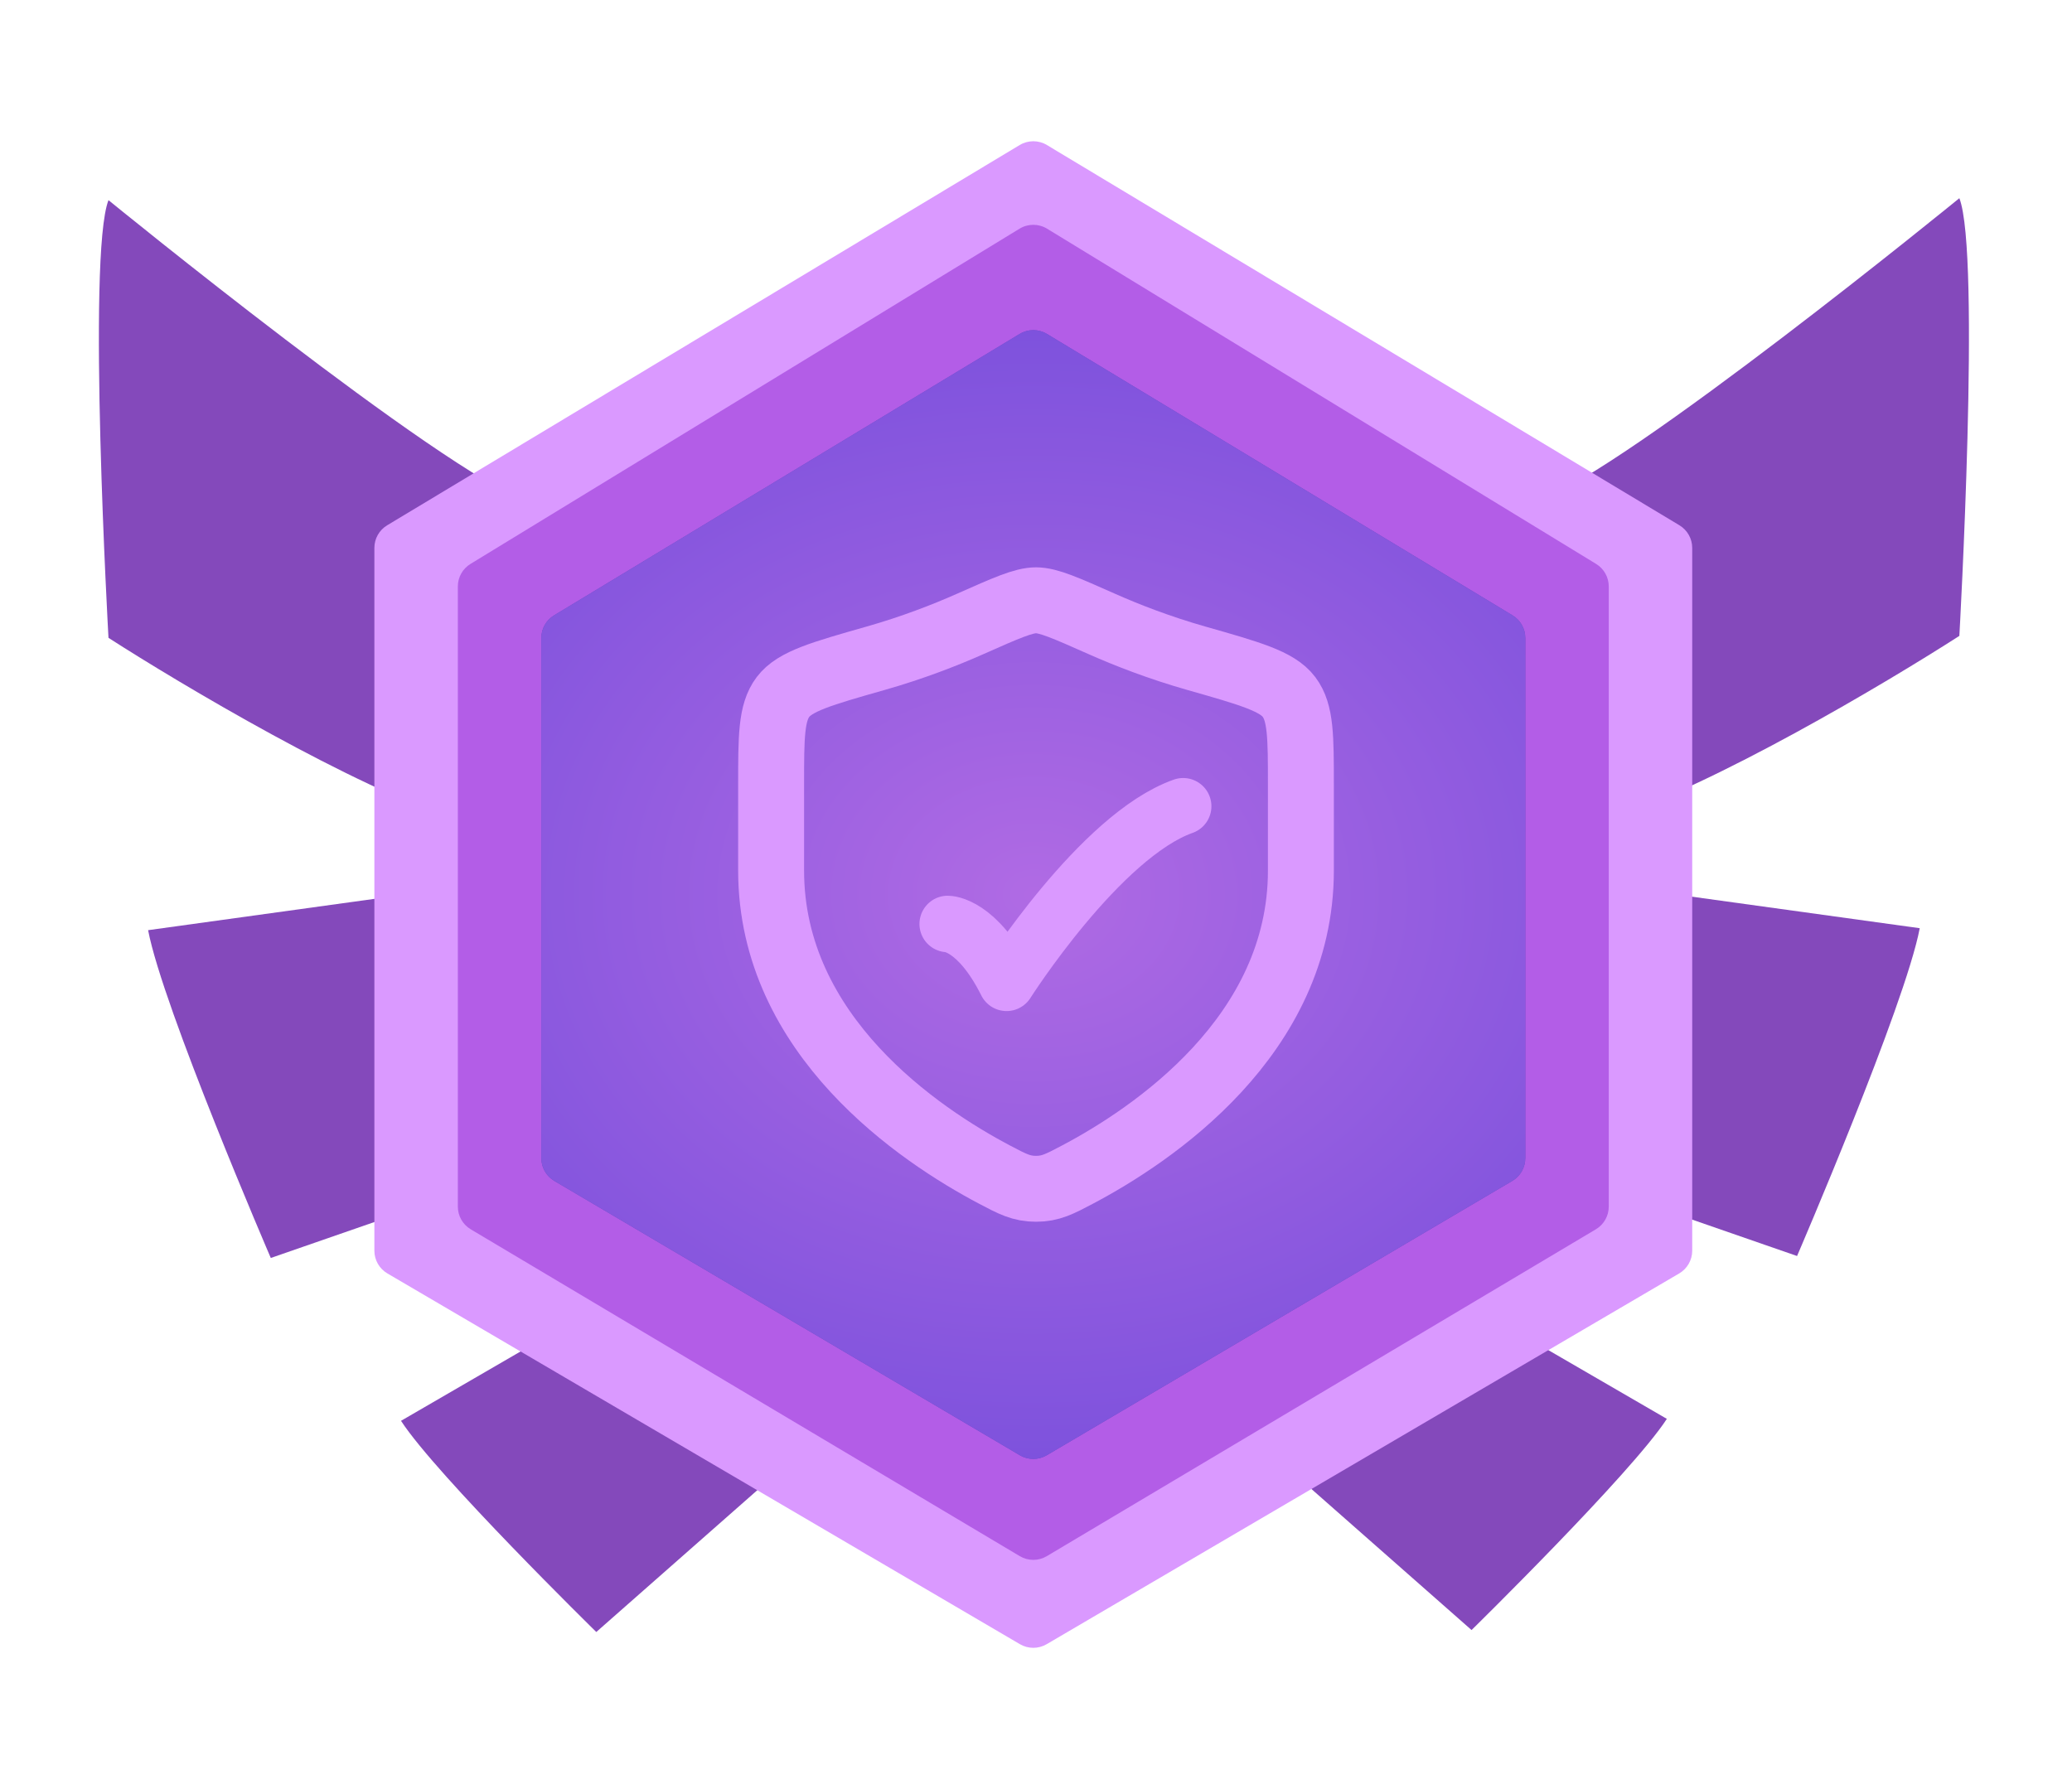 <svg width="440" height="380" viewBox="0 0 440 380" fill="none" xmlns="http://www.w3.org/2000/svg">
<path d="M86.374 189.965L31.451 197.568C34.564 213.972 57.503 267.193 57.503 267.193L136.213 239.883L86.374 189.965Z" fill="#8449BB"/>
<path d="M124.566 278.917L85.155 301.782C92.624 313.291 126.626 346.637 126.626 346.637L178 301.384L124.566 278.917Z" fill="#8449BB"/>
<path d="M112.253 106.714C93.354 99.904 23.038 42.512 23.038 42.512C18.452 54.324 23.038 135.479 23.038 135.479C38.602 145.485 75.233 167.246 97.245 174.25C119.257 181.254 116.422 132.144 112.253 106.714Z" fill="#8449BB"/>
<path d="M352.744 189.549L407.667 197.152C404.555 213.555 381.615 266.776 381.615 266.776L302.906 239.467L352.744 189.549Z" fill="#8449BB"/>
<path d="M314.552 278.5L353.963 301.366C346.494 312.875 312.492 346.221 312.492 346.221L261.118 300.967L314.552 278.5Z" fill="#8449BB"/>
<path d="M326.865 106.297C345.764 99.488 416.08 42.096 416.08 42.096C420.666 53.907 416.08 135.062 416.08 135.062C400.516 145.068 363.885 166.83 341.873 173.833C319.862 180.837 322.696 131.727 326.865 106.297Z" fill="#8449BB"/>
<path d="M79.502 265.651V116.369C79.502 114.405 80.532 112.584 82.215 111.572L216.542 30.8C218.317 29.733 220.536 29.733 222.311 30.8L356.637 111.572C358.321 112.584 359.35 114.405 359.35 116.369V265.651C359.35 267.637 358.297 269.474 356.584 270.479L222.257 349.231C220.509 350.256 218.344 350.256 216.596 349.231L82.269 270.479C80.555 269.474 79.502 267.637 79.502 265.651Z" fill="#DA99FF"/>
<path d="M97.226 256.293V124.556C97.226 122.606 98.242 120.796 99.906 119.779L216.509 48.571C218.3 47.477 220.552 47.477 222.343 48.571L338.947 119.779C340.611 120.796 341.627 122.606 341.627 124.556V256.293C341.627 258.265 340.588 260.092 338.893 261.102L222.29 330.53C220.525 331.58 218.327 331.58 216.563 330.53L99.96 261.102C98.265 260.092 97.226 258.265 97.226 256.293Z" fill="#B35DE7"/>
<path d="M114.95 245.997V135.498C114.95 133.539 115.974 131.722 117.651 130.708L216.531 70.928C218.311 69.852 220.542 69.852 222.322 70.928L321.202 130.708C322.878 131.722 323.903 133.539 323.903 135.498V245.997C323.903 247.978 322.855 249.812 321.148 250.819L222.269 309.104C220.515 310.138 218.338 310.138 216.584 309.104L117.705 250.819C115.998 249.812 114.95 247.978 114.95 245.997Z" fill="#5540B4"/>
<path d="M114.95 245.997V135.498C114.95 133.539 115.974 131.722 117.651 130.708L216.531 70.928C218.311 69.852 220.542 69.852 222.322 70.928L321.202 130.708C322.878 131.722 323.903 133.539 323.903 135.498V245.997C323.903 247.978 322.855 249.812 321.148 250.819L222.269 309.104C220.515 310.138 218.338 310.138 216.584 309.104L117.705 250.819C115.998 249.812 114.95 247.978 114.95 245.997Z" fill="url(#paint0_radial_3594_1005)" fill-opacity="0.8"/>
<path d="M201.25 196.25C201.25 196.25 207.5 196.25 213.75 208.75C213.75 208.75 233.603 177.5 251.25 171.25" stroke="#DA99FF" stroke-width="12" stroke-linecap="round" stroke-linejoin="round"/>
<path d="M276.25 184.896V166.752C276.25 156.502 276.25 151.377 273.724 148.033C271.199 144.689 265.488 143.066 254.067 139.819C246.264 137.601 239.385 134.929 233.889 132.489C226.396 129.163 222.65 127.5 220 127.5C217.35 127.5 213.604 129.163 206.111 132.489C200.615 134.929 193.737 137.601 185.933 139.819C174.512 143.066 168.801 144.689 166.276 148.033C163.75 151.377 163.75 156.502 163.75 166.752V184.896C163.75 220.053 195.392 241.147 211.212 249.496C215.007 251.499 216.904 252.5 220 252.5C223.096 252.5 224.993 251.499 228.788 249.496C244.608 241.147 276.25 220.053 276.25 184.896Z" stroke="#DA99FF" stroke-width="14" stroke-linecap="round"/>
<defs>
<radialGradient id="paint0_radial_3594_1005" cx="0" cy="0" r="1" gradientUnits="userSpaceOnUse" gradientTransform="translate(219.559 190) rotate(90) scale(160 198.559)">
<stop stop-color="#C775F0"/>
<stop offset="1" stop-color="#734CE4"/>
</radialGradient>
</defs>
</svg>
